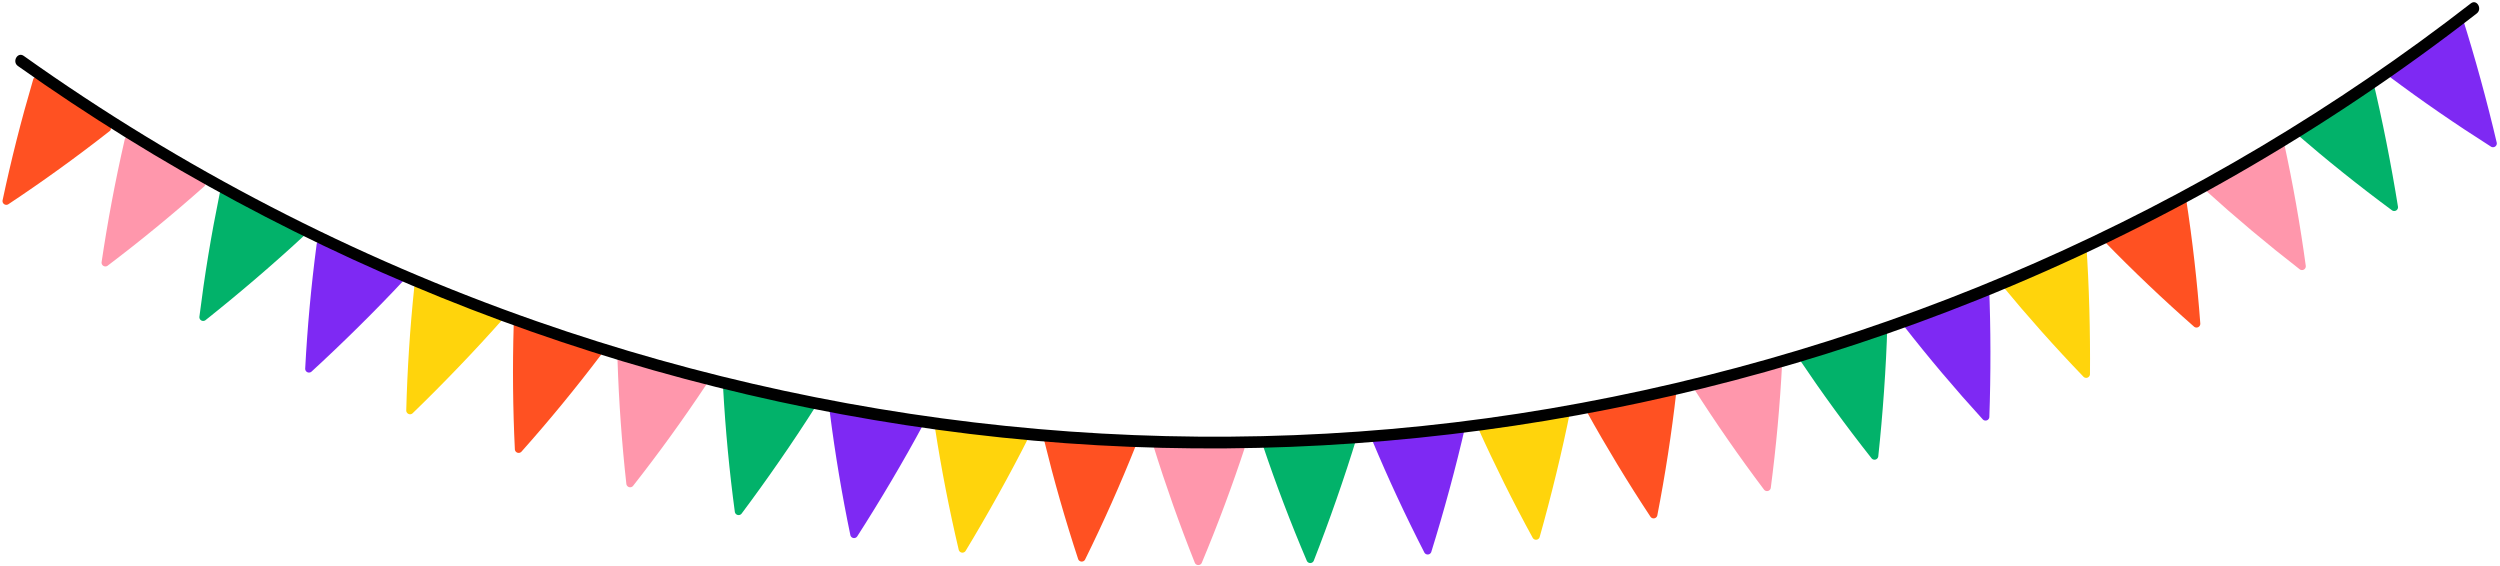 <?xml version="1.0" encoding="UTF-8"?>
<svg width="680px" height="154px" viewBox="0 0 680 154" version="1.1" xmlns="http://www.w3.org/2000/svg" xmlns:xlink="http://www.w3.org/1999/xlink">
    <!-- Generator: Sketch 63 (92445) - https://sketch.com -->
    <title>bunting</title>
    <desc>Created with Sketch.</desc>
    <g id="Page-1" stroke="none" stroke-width="1" fill="none" fill-rule="evenodd">
        <g id="bunting" fill-rule="nonzero">
            <path d="M308.269,119.947 C307.63,119.592 306.887,119.47 306.168,119.601 C306.091,119.602 306.014,119.605 305.938,119.607 C305.175,119.496 304.406,119.435 303.635,119.423 C301.663,119.255 299.683,119.187 297.705,119.144 C294.537,119.076 291.369,119.062 288.209,118.847 C288.133,118.789 288.046,118.746 287.955,118.718 C287.063,118.463 286.14,118.337 285.213,118.346 C284.543,118.138 283.706,118.534 283.915,119.391 L283.931,119.456 C283.942,119.548 283.964,119.638 283.998,119.725 C286.668,130.641 289.76,141.442 293.273,152.126 C293.426,152.484 293.766,152.726 294.154,152.753 C294.542,152.78 294.912,152.588 295.113,152.256 C300.138,142.075 304.754,131.707 308.962,121.152 C309.074,120.901 309.059,120.612 308.922,120.373 C308.785,120.134 308.542,119.976 308.269,119.947 L308.269,119.947 Z" id="Path" fill="#FF5122"></path>
            <path d="M397.255,116.221 C396.569,115.97 395.816,115.965 395.126,116.207 C395.051,116.22 394.975,116.234 394.899,116.248 C394.129,116.258 393.359,116.317 392.596,116.426 C390.622,116.567 388.656,116.808 386.695,117.074 C383.555,117.499 380.424,117.98 377.269,118.259 C377.184,118.214 377.093,118.185 376.998,118.172 C376.077,118.058 375.146,118.078 374.231,118.231 C373.537,118.129 372.772,118.651 373.112,119.465 L373.138,119.527 C373.163,119.617 373.199,119.702 373.246,119.782 C377.584,130.15 382.32,140.337 387.456,150.343 C387.662,150.673 388.036,150.858 388.423,150.825 C388.81,150.792 389.146,150.544 389.293,150.185 C392.67,139.345 396.083,126.837 398.595,115.765 C398.748,115.09 397.793,116.249 397.255,116.221 Z" id="Path" fill="#7E29F3"></path>
            <path d="M367.69,119.268 C367.024,118.969 366.273,118.91 365.568,119.103 C365.491,119.11 365.415,119.12 365.339,119.127 C364.569,119.082 363.798,119.087 363.029,119.14 C361.049,119.14 359.072,119.24 357.097,119.365 C353.935,119.565 350.777,119.821 347.61,119.874 C347.529,119.823 347.439,119.787 347.345,119.767 C346.435,119.589 345.505,119.542 344.582,119.629 C343.897,119.478 343.096,119.944 343.377,120.78 L343.399,120.844 C343.417,120.935 343.447,121.023 343.488,121.106 C347.074,131.757 351.071,142.256 355.478,152.604 C355.661,152.947 356.02,153.159 356.409,153.154 C356.797,153.148 357.15,152.925 357.322,152.577 C361.465,142.007 365.762,129.774 369.059,118.91 C369.26,118.248 368.225,119.335 367.69,119.268 Z" id="Path" fill="#02B26A"></path>
            <path d="M337.993,120.089 C337.333,119.775 336.585,119.699 335.875,119.875 C335.799,119.88 335.722,119.888 335.645,119.894 C334.877,119.831 334.105,119.818 333.335,119.853 C331.356,119.808 329.377,119.862 327.399,119.941 C324.234,120.069 321.07,120.251 317.903,120.231 C317.823,120.179 317.735,120.141 317.641,120.119 C316.736,119.919 315.806,119.851 314.881,119.917 C314.2,119.75 313.389,120.197 313.651,121.04 L313.671,121.104 C313.687,121.195 313.715,121.284 313.754,121.368 C317.093,132.099 320.847,142.688 325.014,153.134 C325.188,153.482 325.543,153.702 325.931,153.705 C326.32,153.708 326.678,153.494 326.858,153.15 C331.244,142.678 335.21,132.044 338.757,121.25 C338.854,120.993 338.822,120.705 338.671,120.475 C338.52,120.245 338.268,120.102 337.993,120.089 Z" id="Path" fill="#FF97AC"></path>
            <path d="M425.778,111.068 C425.137,110.711 424.394,111.89 423.7,112.028 C423.624,112.043 423.55,112.059 423.474,112.075 C422.704,112.105 421.936,112.185 421.176,112.313 C419.206,112.506 417.248,112.799 415.294,113.117 C412.167,113.625 409.049,114.188 405.903,114.551 C405.817,114.508 405.724,114.481 405.629,114.471 C404.706,114.381 403.775,114.426 402.865,114.603 C402.169,114.52 401.418,115.062 401.779,115.867 L401.807,115.928 C401.834,116.016 401.872,116.101 401.921,116.18 C406.531,126.429 411.535,136.487 416.933,146.355 C417.148,146.679 417.526,146.855 417.913,146.811 C418.299,146.767 418.628,146.511 418.766,146.148 C421.856,135.223 424.937,122.629 427.155,111.494 C427.29,110.816 426.317,111.082 425.778,111.068 Z" id="Path" fill="#FFD40C"></path>
            <path d="M454.975,105.622 C454.265,105.448 453.517,105.525 452.858,105.842 C452.784,105.863 452.711,105.886 452.637,105.907 C451.872,106.001 451.113,106.145 450.367,106.336 C448.42,106.692 446.492,107.147 444.572,107.626 C441.498,108.392 438.437,109.213 435.332,109.836 C435.243,109.801 435.148,109.781 435.053,109.779 C434.125,109.767 433.201,109.889 432.309,110.141 C431.608,110.116 430.905,110.718 431.332,111.49 L431.365,111.549 C431.399,111.635 431.444,111.716 431.5,111.791 C436.946,121.621 442.769,131.229 448.969,140.613 C449.21,140.918 449.602,141.062 449.983,140.986 C450.364,140.91 450.671,140.628 450.778,140.254 C452.948,129.11 454.676,117.894 455.96,106.604 C456.003,106.332 455.913,106.057 455.718,105.862 C455.523,105.668 455.247,105.579 454.975,105.622 L454.975,105.622 Z" id="Path" fill="#FF5122"></path>
            <path d="M539.85,78.628 C539.122,78.566 538.394,78.76 537.792,79.175 C537.722,79.207 537.654,79.241 537.584,79.274 C536.843,79.486 536.117,79.746 535.409,80.051 C533.541,80.706 531.708,81.456 529.886,82.228 C526.969,83.464 524.073,84.751 521.103,85.85 C521.01,85.829 520.913,85.825 520.818,85.837 C519.901,85.97 519.007,86.234 518.165,86.622 C517.469,86.707 516.868,87.411 517.41,88.107 L517.451,88.16 C517.499,88.24 517.556,88.313 517.622,88.378 C524.534,97.239 531.783,105.822 539.368,114.127 C539.654,114.39 540.063,114.471 540.428,114.337 C540.793,114.203 541.052,113.876 541.1,113.49 C541.507,102.145 541.511,89.179 541.023,77.836 C540.993,77.145 540.377,78.514 539.85,78.628 Z" id="Path" fill="#7E29F3"></path>
            <path d="M512.128,89.343 C511.405,89.229 510.666,89.37 510.036,89.741 C509.964,89.768 509.893,89.797 509.822,89.825 C509.067,89.984 508.324,90.191 507.596,90.445 C505.686,90.965 503.805,91.582 501.932,92.222 C498.934,93.246 495.954,94.324 492.913,95.207 C492.821,95.18 492.725,95.169 492.63,95.174 C491.705,95.241 490.794,95.441 489.927,95.767 C489.227,95.802 488.577,96.462 489.067,97.195 L489.105,97.251 C489.147,97.333 489.199,97.411 489.26,97.48 C495.521,106.813 502.138,115.892 509.111,124.717 C509.377,125 509.78,125.11 510.153,125.002 C510.526,124.895 510.808,124.587 510.883,124.206 C512.1,112.918 513.03,99.986 513.354,88.637 C513.374,87.945 512.661,89.266 512.128,89.343 Z" id="Path" fill="#02B26A"></path>
            <path d="M483.691,97.944 C482.972,97.814 482.23,97.937 481.591,98.294 C481.519,98.319 481.447,98.347 481.375,98.373 C480.617,98.514 479.869,98.704 479.136,98.941 C477.214,99.417 475.319,99.99 473.432,100.587 C470.411,101.542 467.407,102.55 464.346,103.363 C464.255,103.334 464.16,103.32 464.064,103.323 C463.138,103.368 462.223,103.547 461.348,103.853 C460.647,103.872 459.982,104.517 460.456,105.261 L460.493,105.317 C460.532,105.401 460.583,105.479 460.642,105.55 C466.686,115.025 473.092,124.254 479.86,133.238 C480.119,133.527 480.519,133.646 480.895,133.547 C481.271,133.448 481.559,133.147 481.643,132.768 C483.12,121.511 484.151,110.209 484.736,98.862 C484.761,98.588 484.654,98.318 484.447,98.137 C484.241,97.955 483.96,97.883 483.691,97.944 L483.691,97.944 Z" id="Path" fill="#FF97AC"></path>
            <path d="M566.015,66.156 C565.302,65.981 564.896,67.314 564.261,67.629 C564.193,67.663 564.125,67.699 564.056,67.734 C563.321,67.965 562.601,68.244 561.902,68.568 C560.052,69.272 558.24,70.07 556.439,70.89 C553.555,72.203 550.695,73.566 547.755,74.743 C547.66,74.724 547.564,74.722 547.469,74.737 C546.555,74.894 545.669,75.182 544.837,75.592 C544.144,75.695 543.562,76.415 544.122,77.097 L544.165,77.148 C544.214,77.227 544.274,77.298 544.341,77.361 C551.485,86.038 558.957,94.426 566.76,102.527 C567.052,102.783 567.463,102.853 567.825,102.71 C568.186,102.566 568.436,102.232 568.473,101.845 C568.581,90.493 568.243,77.531 567.455,66.205 C567.407,65.515 566.538,66.028 566.015,66.156 Z" id="Path" fill="#FFD40C"></path>
            <path d="M163.058,95.263 C162.637,94.662 161.809,94.552 161.124,94.372 C161.05,94.353 160.975,94.335 160.901,94.316 C160.195,94.007 159.47,93.743 158.73,93.527 C156.873,92.841 154.983,92.249 153.088,91.681 C150.052,90.773 147.001,89.918 144.013,88.87 C143.954,88.794 143.882,88.729 143.801,88.678 C143.01,88.195 142.153,87.828 141.257,87.59 C140.667,87.211 139.755,87.37 139.728,88.252 L139.726,88.319 C139.712,88.411 139.71,88.504 139.72,88.596 C139.391,99.829 139.499,111.063 140.046,122.298 C140.098,122.683 140.361,123.006 140.728,123.135 C141.094,123.265 141.502,123.178 141.785,122.912 C149.335,114.433 156.542,105.666 163.405,96.61 C163.58,96.398 163.643,96.115 163.574,95.848 C163.506,95.582 163.314,95.365 163.058,95.263 L163.058,95.263 Z" id="Path" fill="#FF5122"></path>
            <path d="M249.831,115.333 C249.236,114.908 248.512,114.704 247.783,114.754 C247.706,114.746 247.63,114.74 247.553,114.733 C246.807,114.538 246.05,114.39 245.285,114.292 C243.345,113.903 241.385,113.613 239.424,113.347 C236.285,112.923 233.138,112.553 230.022,111.984 C229.953,111.918 229.872,111.865 229.784,111.828 C228.927,111.473 228.023,111.245 227.101,111.149 C226.459,110.867 225.583,111.166 225.694,112.041 L225.703,112.108 C225.703,112.201 225.715,112.293 225.739,112.382 C227.164,123.53 229.021,134.61 231.311,145.622 C231.423,145.994 231.733,146.273 232.115,146.343 C232.497,146.414 232.887,146.265 233.125,145.957 C239.262,136.406 245.878,125.255 251.244,115.25 C251.571,114.64 250.343,115.504 249.831,115.333 Z" id="Path" fill="#7E29F3"></path>
            <path d="M220.521,110.41 C219.957,109.944 219.25,109.688 218.519,109.686 C218.443,109.673 218.367,109.661 218.291,109.649 C217.561,109.401 216.816,109.2 216.061,109.047 C214.153,108.52 212.22,108.091 210.283,107.686 C207.181,107.038 204.069,106.445 201.002,105.654 C200.937,105.584 200.86,105.525 200.775,105.481 C199.946,105.067 199.061,104.774 198.148,104.613 C197.528,104.285 196.632,104.522 196.681,105.403 L196.685,105.47 C196.678,105.562 196.684,105.655 196.701,105.746 C197.326,116.967 198.387,128.151 199.884,139.299 C199.969,139.678 200.259,139.978 200.635,140.076 C201.011,140.174 201.41,140.053 201.669,139.763 C208.473,130.675 215.869,120.025 221.935,110.428 C222.305,109.843 221.018,110.617 220.521,110.41 Z" id="Path" fill="#02B26A"></path>
            <path d="M191.674,103.305 C191.122,102.826 190.42,102.554 189.69,102.535 C189.614,102.52 189.538,102.507 189.463,102.492 C188.739,102.227 187.999,102.009 187.247,101.839 C185.352,101.269 183.429,100.795 181.502,100.346 C178.416,99.626 175.318,98.962 172.27,98.1 C172.207,98.028 172.132,97.968 172.048,97.922 C171.228,97.489 170.35,97.176 169.441,96.993 C168.829,96.652 167.928,96.867 167.956,97.749 L167.958,97.816 C167.95,97.908 167.953,98.001 167.969,98.093 C168.334,109.325 169.137,120.531 170.377,131.709 C170.453,132.091 170.736,132.397 171.109,132.504 C171.483,132.61 171.885,132.499 172.151,132.215 C179.163,123.286 185.814,114.09 192.104,104.627 C192.265,104.405 192.311,104.118 192.226,103.857 C192.141,103.595 191.936,103.39 191.674,103.305 L191.674,103.305 Z" id="Path" fill="#FF97AC"></path>
            <path d="M278.698,117.95 C278.174,117.436 277.145,118.375 276.439,118.323 C276.362,118.317 276.285,118.312 276.209,118.308 C275.458,118.132 274.697,118.005 273.931,117.927 C271.98,117.589 270.014,117.351 268.047,117.138 C264.897,116.796 261.741,116.51 258.612,116.022 C258.541,115.959 258.458,115.908 258.369,115.873 C257.503,115.541 256.594,115.336 255.669,115.265 C255.02,115 254.152,115.322 254.286,116.194 L254.297,116.261 C254.299,116.353 254.314,116.445 254.34,116.534 C256.059,127.64 258.208,138.667 260.788,149.615 C260.909,149.984 261.227,150.254 261.611,150.315 C261.995,150.375 262.38,150.216 262.61,149.902 C268.493,140.192 274.812,128.87 279.911,118.727 C280.223,118.109 279.213,118.107 278.698,117.95 Z" id="Path" fill="#FFD40C"></path>
            <path d="M29.823,34.27 C29.568,33.582 28.796,33.264 28.18,32.916 C28.113,32.878 28.045,32.842 27.978,32.804 C27.374,32.326 26.74,31.886 26.079,31.489 C24.459,30.352 22.782,29.299 21.093,28.268 C18.389,26.616 15.656,25.013 13.033,23.238 C12.995,23.15 12.943,23.07 12.877,23 C12.235,22.331 11.499,21.759 10.694,21.3 C10.491,21.01 10.141,20.86 9.792,20.914 C9.442,20.967 9.153,21.214 9.046,21.551 L9.028,21.616 C8.99,21.701 8.965,21.79 8.95,21.882 C5.773,32.662 3.018,43.553 0.687,54.556 C0.639,54.942 0.812,55.321 1.133,55.54 C1.455,55.758 1.871,55.779 2.212,55.592 C11.672,49.315 20.873,42.671 29.815,35.661 C30.039,35.5 30.172,35.243 30.173,34.967 C30.175,34.692 30.044,34.433 29.823,34.27 Z" id="Path" fill="#FF5122"></path>
            <path d="M593.433,53.558 C592.702,53.577 592,53.848 591.448,54.327 C591.382,54.367 591.318,54.408 591.252,54.448 C590.538,54.74 589.844,55.077 589.174,55.458 C587.389,56.314 585.649,57.259 583.923,58.226 C581.158,59.774 578.421,61.37 575.588,62.787 C575.493,62.776 575.397,62.782 575.304,62.805 C574.406,63.037 573.547,63.398 572.752,63.875 C572.069,64.035 571.549,64.802 572.164,65.434 L572.211,65.483 C572.267,65.556 572.332,65.623 572.405,65.68 C580.244,73.733 588.387,81.472 596.836,88.897 C597.149,89.127 597.564,89.163 597.912,88.99 C598.26,88.817 598.482,88.464 598.487,88.075 C597.652,76.753 596.37,65.476 594.642,54.246 C594.611,53.973 594.452,53.73 594.212,53.594 C593.973,53.458 593.684,53.445 593.433,53.558 L593.433,53.558 Z" id="Path" fill="#FF5122"></path>
            <path d="M668.757,5.556 C668.023,5.555 667.457,6.168 666.915,6.625 C666.857,6.675 666.799,6.725 666.741,6.775 C666.082,7.174 665.449,7.616 664.846,8.097 C663.216,9.22 661.645,10.425 660.09,11.649 C657.6,13.608 655.145,15.611 652.568,17.452 C652.472,17.456 652.378,17.478 652.29,17.515 C651.439,17.884 650.646,18.374 649.936,18.969 C649.593,19.058 649.331,19.334 649.26,19.68 C649.188,20.026 649.319,20.383 649.597,20.601 L649.652,20.641 C649.718,20.705 649.793,20.761 649.874,20.806 C658.871,27.539 668.121,33.915 677.623,39.934 C677.968,40.112 678.384,40.083 678.701,39.858 C679.018,39.633 679.182,39.249 679.126,38.864 C676.537,27.81 673.133,15.299 669.68,4.484 C669.47,3.825 669.235,5.308 668.757,5.556 Z" id="Path" fill="#7E29F3"></path>
            <path d="M644.296,22.325 C643.564,22.271 642.956,22.842 642.383,23.259 C642.321,23.304 642.26,23.351 642.198,23.397 C641.512,23.748 640.849,24.143 640.214,24.58 C638.508,25.584 636.854,26.673 635.216,27.783 C632.593,29.559 630.001,31.382 627.299,33.034 C627.203,33.032 627.108,33.046 627.017,33.077 C626.142,33.384 625.316,33.816 624.565,34.359 C623.898,34.577 623.445,35.384 624.111,35.963 L624.162,36.006 C624.224,36.075 624.294,36.136 624.372,36.186 C632.866,43.546 641.636,50.566 650.684,57.248 C651.015,57.451 651.433,57.451 651.765,57.249 C652.097,57.047 652.288,56.676 652.26,56.289 C650.467,45.078 647.965,32.356 645.294,21.321 C645.131,20.649 644.791,22.111 644.296,22.325 Z" id="Path" fill="#02B26A"></path>
            <path d="M620.003,38.238 C619.272,38.167 618.651,38.724 618.069,39.128 C618.005,39.172 617.943,39.217 617.881,39.261 C617.187,39.597 616.515,39.976 615.87,40.398 C614.141,41.362 612.463,42.413 610.799,43.485 C608.135,45.201 605.502,46.963 602.763,48.552 C602.667,48.548 602.571,48.56 602.48,48.588 C601.598,48.875 600.763,49.288 599.999,49.814 C599.328,50.016 598.856,50.813 599.508,51.406 L599.558,51.451 C599.619,51.522 599.688,51.584 599.764,51.636 C608.086,59.19 616.692,66.411 625.583,73.299 C625.91,73.51 626.327,73.52 626.663,73.326 C627,73.131 627.2,72.765 627.181,72.377 C625.647,61.128 623.671,49.952 621.252,38.85 C621.205,38.579 621.03,38.347 620.783,38.226 C620.536,38.104 620.246,38.109 620.003,38.238 Z" id="Path" fill="#FF97AC"></path>
            <path d="M108.629,75.768 C108.27,75.128 107.459,74.934 106.795,74.686 C106.723,74.659 106.65,74.634 106.578,74.607 C105.907,74.229 105.212,73.893 104.498,73.604 C102.72,72.734 100.9,71.954 99.07,71.198 C96.142,69.989 93.193,68.83 90.325,67.486 C90.275,67.405 90.21,67.333 90.134,67.274 C89.396,66.714 88.58,66.263 87.713,65.935 C87.164,65.499 86.24,65.565 86.125,66.44 L86.117,66.507 C86.093,66.597 86.081,66.689 86.082,66.781 C84.622,77.925 83.597,89.112 83.008,100.344 C83.022,100.733 83.251,101.081 83.603,101.247 C83.954,101.412 84.369,101.367 84.677,101.13 C93.044,93.456 102.28,84.357 110.016,76.047 C110.487,75.54 109.08,76.063 108.629,75.768 Z" id="Path" fill="#7E29F3"></path>
            <path d="M81.537,63.545 C81.225,62.881 80.429,62.63 79.785,62.335 C79.715,62.303 79.644,62.273 79.574,62.242 C78.932,61.816 78.263,61.432 77.571,61.092 C75.86,60.096 74.1,59.189 72.329,58.305 C69.495,56.889 66.636,55.523 63.872,53.977 C63.827,53.893 63.768,53.816 63.696,53.752 C63,53.14 62.218,52.632 61.376,52.244 C60.86,51.769 59.934,51.77 59.756,52.634 L59.743,52.7 C59.713,52.787 59.695,52.879 59.689,52.971 C57.437,63.981 55.616,75.067 54.226,86.228 C54.211,86.617 54.415,86.981 54.754,87.171 C55.093,87.361 55.51,87.346 55.834,87.132 C64.728,80.075 74.591,71.659 82.9,63.922 C83.407,63.452 81.966,63.872 81.537,63.545 Z" id="Path" fill="#02B26A"></path>
            <path d="M55.449,49.331 C55.153,48.66 54.363,48.391 53.726,48.081 C53.657,48.048 53.587,48.016 53.518,47.983 C52.885,47.542 52.225,47.143 51.541,46.787 C49.853,45.753 48.115,44.805 46.365,43.88 C43.564,42.399 40.738,40.967 38.01,39.358 C37.967,39.273 37.909,39.195 37.84,39.13 C37.157,38.502 36.388,37.976 35.556,37.568 C35.335,37.291 34.977,37.163 34.632,37.238 C34.286,37.313 34.013,37.577 33.927,37.92 L33.912,37.986 C33.88,38.073 33.86,38.164 33.852,38.256 C31.346,49.212 29.27,60.252 27.623,71.379 C27.6,71.766 27.795,72.135 28.13,72.333 C28.464,72.531 28.881,72.525 29.21,72.319 C38.264,65.469 47.036,58.269 55.528,50.72 C55.741,50.546 55.858,50.28 55.843,50.006 C55.827,49.731 55.681,49.48 55.449,49.331 Z" id="Path" fill="#FF97AC"></path>
            <path d="M135.46,86.464 C135.085,85.834 134.268,85.662 133.599,85.432 C133.526,85.406 133.452,85.383 133.38,85.359 C132.699,84.998 131.995,84.681 131.274,84.41 C129.474,83.587 127.633,82.856 125.784,82.149 C122.825,81.017 119.846,79.937 116.944,78.669 C116.892,78.589 116.825,78.519 116.748,78.463 C115.995,77.922 115.168,77.492 114.292,77.188 C113.732,76.766 112.81,76.857 112.718,77.735 L112.711,77.802 C112.69,77.892 112.681,77.984 112.684,78.077 C111.519,89.255 110.79,100.465 110.498,111.709 C110.521,112.097 110.76,112.439 111.116,112.595 C111.472,112.752 111.885,112.696 112.186,112.451 C120.348,104.558 129.341,95.218 136.854,86.707 C137.312,86.188 135.919,86.748 135.46,86.464 Z" id="Path" fill="#FFD40C"></path>
            <path d="M672.069,0.918 C598.93,57.688 512.916,95.538 421.649,111.112 C329.51,126.814 234.075,118.188 145.905,87.356 C96.254,69.992 49.306,45.699 6.453,15.198 C4.786,14.01 3.21,16.77 4.862,17.946 C81.498,72.301 170.475,106.698 263.745,118.025 C356.528,129.286 451.491,116.285 538.171,81.46 C586.75,61.973 632.363,35.783 673.683,3.653 C675.273,2.415 673.682,-0.338 672.069,0.918 Z" id="Path" fill="#000000"></path>
        </g>
    </g>
</svg>